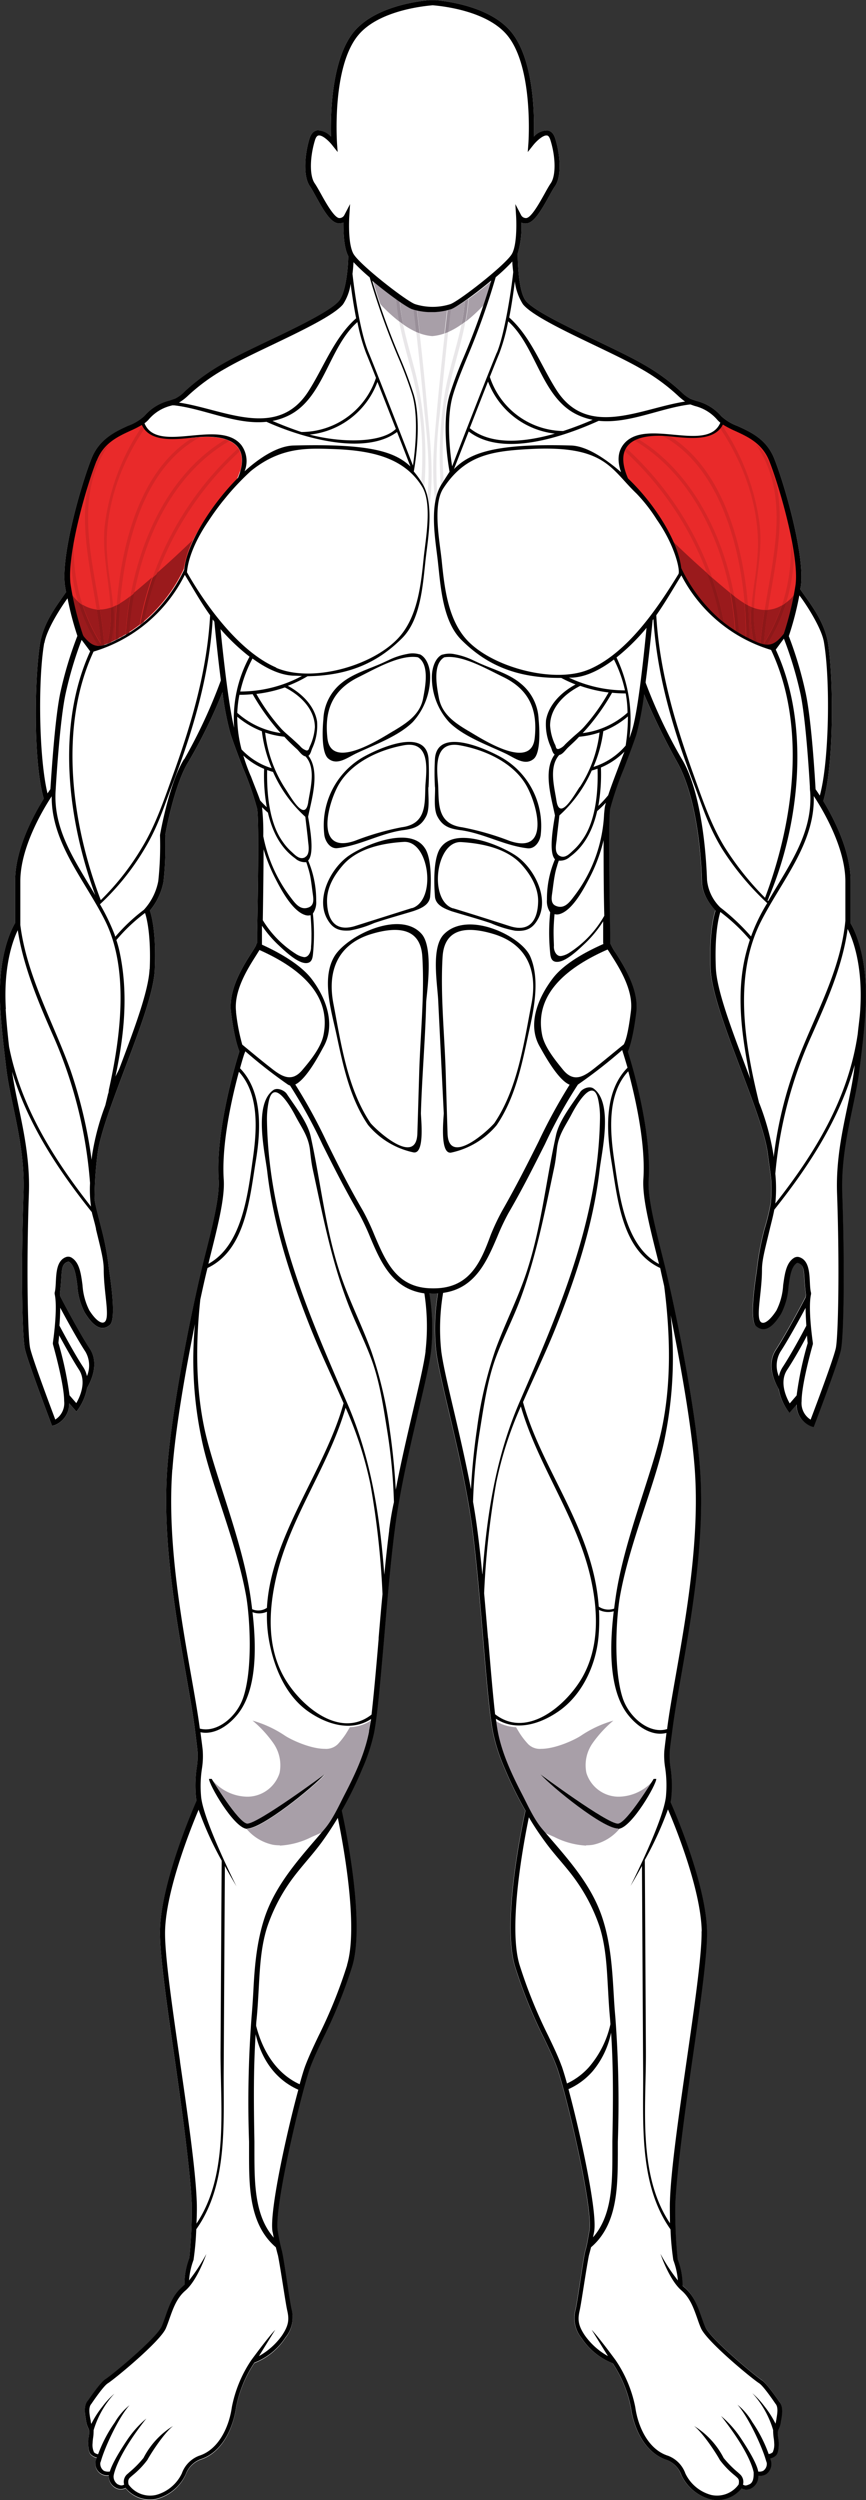 <svg id="Layer_1" data-name="Layer 1" xmlns="http://www.w3.org/2000/svg" viewBox="0 0 175.91 507.41"><rect x="0" y="0" width="175.91" height="507.41" fill="#333333" stroke="none"/><defs><style>.cls-1{fill:#fff;}.cls-2{fill:#e92a2a;}.cls-3{fill:#d52626;}.cls-4{fill:#9a1a1c;}.cls-5{fill:#8d1819;}.cls-6{fill:#a89fa8;}.cls-7{fill:#998f99;}.cls-8{fill:#e9e7e9;}</style></defs><g id="Front"><path class="cls-1" d="M280.56,259.31v-8.55c0-6.19-3.43-12.78-5.56-16.28,2.11-7.07,2.14-24,1-31.83-.7-4.77-4-8.66-5.67-11.15,0-.2.07-.39.1-.58.9-5.77-3-19.92-5.37-25.88-1.56-4-4.81-5.47-7.43-6.67a10,10,0,0,1-3.33-2,9.78,9.78,0,0,0-5.07-3.12c-.41-.13-.8-.26-1.18-.41a6.91,6.91,0,0,1-1.92-1.44,41.31,41.31,0,0,0-7.79-5.64c-2.41-1.39-5.79-3-9.38-4.73-5.88-2.82-12.74-6.06-14.37-8.08-1.49-1.84-1.65-7.67-1.67-9.58a18.88,18.88,0,0,0,.76-6.3,1.9,1.9,0,0,0,1.09.16c1.46-.18,2.84-2.46,4.48-5.42.46-.83.89-1.61,1.23-2.09,1.42-2,1.11-6.42.07-9.71-.31-1-.82-1.52-1.53-1.65a3.78,3.78,0,0,0-2.82,1.27c.15-4.1.09-15.64-4.64-21.32-4.08-4.89-12.23-6.11-15.33-6.4H195c-3.1.29-11.25,1.51-15.33,6.4C175,84,174.9,95.51,175,99.61a3.78,3.78,0,0,0-2.81-1.27c-.72.13-1.23.69-1.54,1.65-1,3.29-1.34,7.68.08,9.71.33.48.76,1.26,1.22,2.09,1.65,3,3,5.24,4.48,5.42a1.9,1.9,0,0,0,1.09-.16c0,1.82.07,5.1,1,6.82h0c0,1.35-.32,7.15-1.9,9.1s-8.29,5.2-14.17,8c-3.59,1.72-7,3.34-9.38,4.74a40.26,40.26,0,0,0-7.79,5.63,6.91,6.91,0,0,1-1.92,1.44c-.38.16-.77.28-1.18.41a9.78,9.78,0,0,0-5.07,3.12,9.9,9.9,0,0,1-3.33,2c-2.62,1.21-5.87,2.71-7.43,6.67-2.36,6-6.27,20.11-5.37,25.88.07.41.13.82.21,1.22-1.66,2.47-4.65,6.07-5.33,10.72-1.14,7.81-1.27,24.08.8,31.2-2.1,3.38-5.82,10.26-5.82,16.7v8.55c-.59,1-3.68,6.55-3,17.44.25,4.18.72,8,1.21,12.1.88,7.26,3.85,15.48,3.5,25.2-.52,14.81-.31,28.94.28,31.67.53,2.5,5.16,14.67,5.35,15.19l.18.45.46-.13a4.65,4.65,0,0,0,3-4.45l1.48,1.68.39-.54a11.09,11.09,0,0,0,1.76-4.26c.82-1.39,2.53-5,.54-8-2.26-3.45-6-10.57-6-10.64h0a4,4,0,0,0-.06-.59c.56-4.23,0-5.77,1.58-6.37a.3.3,0,0,1,.28,0c1.14.74,1.41,2.71,1.69,4.8a13.67,13.67,0,0,0,1.53,5.54c1.16,1.84,3,4.22,5.06,2.48,1.38-1.15.17-9-.17-11.35a55.3,55.3,0,0,0-1.57-8.35c-.73-2.95-1.17-4.47-1.36-5.83a74.71,74.71,0,0,1,.61-9.21c.49-3.91,2.92-10.33,5.48-17.11,2.93-7.76,6-15.77,6.15-20.43.31-7.2-.64-10.78-1-11.82a12.85,12.85,0,0,0,2.77-5.9,64.32,64.32,0,0,0,.35-9.41c0-.1,1.8-10.27,4.73-14.92a105.23,105.23,0,0,0,6.9-14.09,59.24,59.24,0,0,0,1.65,8.51c.72,2.17,1.64,4.59,2.54,6.92A64.12,64.12,0,0,1,160,236c.44,2.33.13,19.45,0,25.08,0,1.2,0,2,0,2.19v0a.89.89,0,0,0-.22.49c-.23.41-.58,1-.91,1.49-1.77,2.79-4.74,7.46-4.17,12.07.64,5.14,1.42,7.29,1.7,7.93-.58,1.85-4.88,15.91-4.22,26.05.23,3.53-1.16,9.05-2.92,16-2.26,9-6.55,29.74-7.51,42.68-1.41,19.13,4.08,41,5.6,52.85.32,2.54.53,4.21.56,4.72a14.47,14.47,0,0,1-.17,3.11,24.68,24.68,0,0,0-.18,5.79,9.32,9.32,0,0,0,.13.95c-.73,1.66-7.25,16.62-7.42,26.38-.09,4.77,1.44,15.36,3.06,26.56,1.46,10.15,2.86,20.63,3.3,27.11v.17c0,.54.07,1.06.09,1.54a95.46,95.46,0,0,1-.49,11.06,15.08,15.08,0,0,0-1,5.43l-.42.39c-1.92,1.64-2.7,3.84-3.45,6-.24.7-.48,1.36-.74,2-1,2.42-10.21,10-11.47,10.78-1,.62-3.49,4.28-3.49,4.28-.94,1-.65,2.66-.46,3.75,0,.19.07.37.09.53a4.34,4.34,0,0,0,.4,1.31,2,2,0,0,1,.22.74,8,8,0,0,1-.11,1.14c0,.35-.09.72-.1,1.06,0,.61,0,2.08.61,2.56a2.3,2.3,0,0,0,1.13.57l-.2.59a2.38,2.38,0,0,0,2.63,3,.84.84,0,0,0,0,.19,2.67,2.67,0,0,0,1.32,2.3,2.08,2.08,0,0,0,2.09.07,6.38,6.38,0,0,0,5.54,2.34,5.35,5.35,0,0,0,.8-.14,9.07,9.07,0,0,0,5.84-4.89,5.19,5.19,0,0,1,3-3.1c4.29-1.35,6.63-6.12,7.26-10.56a24.7,24.7,0,0,1,3.71-9.05,13.26,13.26,0,0,0,6.3-5.1,6.41,6.41,0,0,0,1.23-5.82c-.43-1.87-1.6-10.64-2-12a38,38,0,0,1-.8-3.9c-.87-4.62,4.88-28.49,6.56-33.14.65-1.78,1.57-3.73,2.65-6a99.6,99.6,0,0,0,5.9-14.58c2.74-9.1-1.59-29.23-2.12-31.61a76.54,76.54,0,0,0,4.23-8.63,35.84,35.84,0,0,0,2.37-7.33c.69-3.73,1.28-10.77,2-18.93.61-7.21,1.3-15.38,2.14-21.9,1-8.05,3.16-17.14,4.87-24.44,1.18-5,2.19-9.32,2.52-11.92a43.41,43.41,0,0,0-.34-11.83,11.39,11.39,0,0,0,1.76,0,43.49,43.49,0,0,0-.34,11.84c.33,2.6,1.34,6.92,2.51,11.92,1.72,7.3,3.85,16.39,4.88,24.44.84,6.52,1.53,14.69,2.13,21.9.69,8.16,1.28,15.2,2,18.93a36.44,36.44,0,0,0,2.36,7.33,76.62,76.62,0,0,0,4.24,8.63c-.53,2.38-4.86,22.51-2.12,31.61a98.49,98.49,0,0,0,5.9,14.58c1.07,2.25,2,4.2,2.65,6,1.68,4.65,7.42,28.52,6.55,33.14-.28,1.49-.44,2.71-.79,3.9-.41,1.36-1.57,10.13-2,12a6.4,6.4,0,0,0,1.22,5.82,13.29,13.29,0,0,0,6.31,5.1,24.7,24.7,0,0,1,3.71,9.05c.62,4.44,3,9.21,7.25,10.56a5.14,5.14,0,0,1,3,3.1,9.11,9.11,0,0,0,5.85,4.89,5.22,5.22,0,0,0,.79.14,6.39,6.39,0,0,0,5.55-2.34,2.08,2.08,0,0,0,2.09-.07,2.79,2.79,0,0,0,1.33-2.49,2.64,2.64,0,0,0,1.59-.33,2.55,2.55,0,0,0,1-2.63l-.18-.56h0v0a2.3,2.3,0,0,0,1.13-.57c.59-.48.62-2,.61-2.56a9.77,9.77,0,0,0-.11-1.06,9.6,9.6,0,0,1-.1-1.14,2,2,0,0,1,.22-.74,4.64,4.64,0,0,0,.4-1.31c0-.16.05-.34.09-.53.19-1.09.47-2.74-.46-3.75,0,0-2.5-3.66-3.49-4.28-1.26-.79-10.43-8.36-11.47-10.78-.27-.63-.5-1.29-.75-2-.75-2.14-1.52-4.34-3.44-6-.14-.12-.29-.25-.43-.39a14.86,14.86,0,0,0-1-5.43,96,96,0,0,1-.48-11.06c0-.48.05-1,.09-1.54,0-.06,0-.12,0-.17h0c.44-6.48,1.84-17,3.3-27.11,1.62-11.2,3.14-21.79,3.06-26.56-.17-9.7-6.6-24.52-7.41-26.34a7.51,7.51,0,0,0,.17-1.14,24.13,24.13,0,0,0-.18-5.79,15.15,15.15,0,0,1-.17-3.11c0-.51.24-2.18.57-4.71,1.51-11.83,7-33.73,5.59-52.86-.95-12.93-5.24-33.67-7.51-42.67-1.76-7-3.15-12.5-2.92-16,.66-10.14-3.63-24.19-4.22-26,.28-.64,1.06-2.79,1.7-7.93.57-4.6-2.39-9.27-4.16-12.06a11.6,11.6,0,0,1-1.14-2c0-.2,0-1,0-2.2-.1-5.63-.41-22.75,0-25.08a66.22,66.22,0,0,1,2.78-8.12c.89-2.33,1.81-4.75,2.54-6.92a58.63,58.63,0,0,0,1.57-8.19h0a148.06,148.06,0,0,0,6.68,13.69c3.63,6.43,4.88,16.93,5.08,24.33.08,3,2.15,5.17,2.76,5.9-.34,1-1.29,4.61-1,11.82.19,4.65,3.22,12.67,6.15,20.42,2.57,6.79,5,13.21,5.48,17.12.35,2.83.7,4.66.72,6.05a33.74,33.74,0,0,1-.12,4,47.5,47.5,0,0,1-1.27,5.21,56.62,56.62,0,0,0-1.56,8.36c-.34,2.33-1.55,10.2-.17,11.35,2.1,1.74,3.89-.64,5.06-2.48a13.83,13.83,0,0,0,1.53-5.55c.28-2.08.55-4.05,1.69-4.79a.27.27,0,0,1,.28,0c1.58.59,1,2.13,1.57,6.37,0,.14,0,.35-.06.59h0c0,.07-3.76,7.19-6,10.64-2,3-.28,6.6.54,8a11.09,11.09,0,0,0,1.76,4.26l.39.54,1.48-1.68a4.66,4.66,0,0,0,3,4.45l.46.13.17-.45c.2-.52,4.83-12.69,5.36-15.19.59-2.73.8-16.86.28-31.67-.35-9.72,2.61-17.94,3.5-25.2.49-4.07,1-7.92,1.21-12.1C284.24,265.86,281.15,260.28,280.56,259.31Z" transform="translate(-107.77 -71.89)"/></g><g id="Deltoids_front" data-name="Deltoids front"><path class="cls-2" d="M156.5,167.58a17.33,17.33,0,0,1-3.47,6,28.1,28.1,0,0,0-3,3.19l-.32.42a23,23,0,0,0-4.58,10.21v0a31.89,31.89,0,0,1-7.7,10.27,29.61,29.61,0,0,1-6.46,4.2c-3.27,1.64-4.56,1.48-6.55-1A61.78,61.78,0,0,1,122,191c-.88-5.58,2.9-19.93,5.22-25.8,1.41-3.57,4.31-4.91,6.88-6.1a18.65,18.65,0,0,0,2.45-1.25c2,3.93,8.5,3,12,2.74,4.75-.29,9.74.92,8,7" transform="translate(-107.77 -71.89)"/><path class="cls-3" d="M138.75,189.16a64.14,64.14,0,0,1,17.44-26.3,4.19,4.19,0,0,1,.32.59,63.66,63.66,0,0,0-16.74,24.82l-1,.89" transform="translate(-107.77 -71.89)"/><path class="cls-3" d="M131.19,201.82h0l.66-.34h0l-.66.34m1.06-.55h0l.34-.18h0l-.34.19m-.78-6.53c.86-11,4.13-27,15.4-34,.56-.05,1.07-.11,1.54-.14-11.86,6.37-15.32,22.51-16.25,33.76-.23.13-.46.26-.69.37" transform="translate(-107.77 -71.89)"/><path class="cls-3" d="M133.33,200.66h0l.68-.41h0l-.68.4m.93-7.74c2.19-12.09,8.08-25.08,19.35-31.84a6.67,6.67,0,0,1,.78.31c-11.14,6.43-17.06,19-19.35,30.9l-.78.63" transform="translate(-107.77 -71.89)"/><path class="cls-3" d="M129.52,202.59h0l.78-.33h0l-.78.33m.7-7.33c-.1-2-.37-4.09-.63-6.11-.48-3.74-1-7.61-.44-11.36a45.63,45.63,0,0,1,7.47-19.35l0,0a4.17,4.17,0,0,0,.38.61c-5.11,7.64-7.72,15.94-7.55,24a58.17,58.17,0,0,0,.69,6.86c.24,1.71.48,3.43.61,5.16l-.57.21" transform="translate(-107.77 -71.89)"/><path class="cls-3" d="M127.74,203h0a4.78,4.78,0,0,0,1.21-.22h0a4.38,4.38,0,0,1-1.21.22m.25-7.36-.57,0c-.22-1.36-.45-2.71-.69-4.06-1.22-7.06-2.48-14.29-1.1-21.05.59-1.88,1.16-3.54,1.67-4.83a8.74,8.74,0,0,1,2.56-3.57c-6.09,8.85-4.26,19.27-2.49,29.35.24,1.38.48,2.78.71,4.19H128m-3.46-1a7.53,7.53,0,0,1-.92-.68,36.21,36.21,0,0,1-1.47-8.46c.13-1.08.32-2.22.54-3.4l.07.2a36.67,36.67,0,0,0,1.78,12.34" transform="translate(-107.77 -71.89)"/><path class="cls-4" d="M127.63,203a2.73,2.73,0,0,1-1.13-.24,5.9,5.9,0,0,1-2.08-1.83c0-.17-.18-.55-.36-1.1a65.62,65.62,0,0,1-1.85-7.58,6.29,6.29,0,0,0,1.4,1.7,36.34,36.34,0,0,0,4.13,9h-.11m1.32-.22c-.16-2.34-.48-4.75-.87-7.14l.41,0a7.73,7.73,0,0,0,1.73-.37,22.28,22.28,0,0,1-.7,7.33l-.57.2m-.69-.23a36.63,36.63,0,0,1-3.73-7.92,6.85,6.85,0,0,0,2.89,1c.37,2.33.68,4.67.84,6.94m2-.3a22.48,22.48,0,0,0,.49-7.21c.23-.09.46-.2.68-.31-.21,2.73-.28,5.16-.28,7.08h0l-.2.1-.14.07-.54.26m1.55-.78c0-1.94.09-4.38.31-7.11a20.09,20.09,0,0,0,2.1-1.45,63.64,63.64,0,0,0-.93,7.74l-.73.42,0-.09-.37.27-.41.22m2.16-1.23a63.86,63.86,0,0,1,1-8l.2-.16q1.77-1.47,3.51-3a60.46,60.46,0,0,0-2.51,9.57l-.54.4c-.55.4-1.11.77-1.69,1.12m3-2.15a59.86,59.86,0,0,1,2.75-9.83q3.72-3.26,7.26-6.7a23.28,23.28,0,0,0-1.24,3.16,21.71,21.71,0,0,0-.6,2.47c0,.14,0,.17-.05.25l-.14.3a31,31,0,0,1-2.44,4.19h0a32.17,32.17,0,0,1-2.57,3.25,35.83,35.83,0,0,1-2.55,2.53l-.41.36" transform="translate(-107.77 -71.89)"/><path class="cls-5" d="M136.24,198.73a60.46,60.46,0,0,1,2.51-9.57l1-.89A59.86,59.86,0,0,0,137,198.1l-.78.63" transform="translate(-107.77 -71.89)"/><path class="cls-5" d="M131.19,201.82c0-1.92.07-4.35.28-7.08.23-.11.46-.24.69-.37-.22,2.73-.3,5.17-.31,7.11l-.66.34m1.07-.56.37-.27,0,.09-.34.18" transform="translate(-107.77 -71.89)"/><path class="cls-5" d="M133.33,200.66a63.64,63.64,0,0,1,.93-7.74l.78-.63a63.86,63.86,0,0,0-1,8l-.68.41" transform="translate(-107.77 -71.89)"/><path class="cls-5" d="M129.52,202.59a22.28,22.28,0,0,0,.7-7.33l.57-.21a22.48,22.48,0,0,1-.49,7.21l-.78.33" transform="translate(-107.77 -71.89)"/><path class="cls-5" d="M127.74,203a36.34,36.34,0,0,1-4.13-9,7.53,7.53,0,0,0,.92.68,36.63,36.63,0,0,0,3.73,7.92c-.16-2.27-.47-4.61-.84-6.94l.57,0h.09c.39,2.39.71,4.8.87,7.14a4.78,4.78,0,0,1-1.21.22" transform="translate(-107.77 -71.89)"/><path class="cls-2" d="M234.41,166.7c-1.23-6.19,3.73-6.76,8.48-6.47,3.49.22,9.79,1.44,11.77-2.49a20.89,20.89,0,0,0,2.59,1.41c2.57,1.19,5.57,2.95,7,6.51,2.31,5.87,6.14,19.86,5.27,25.44a60.75,60.75,0,0,1-2.45,9.9c-2,2.48-3.49,2.58-6.77.94a29.55,29.55,0,0,1-6.45-4.2,31.61,31.61,0,0,1-7.7-10.27l0,0a23,23,0,0,0-4.58-10.21,39.26,39.26,0,0,0-3.18-3.9C236.82,171.51,235.07,170.06,234.41,166.7Z" transform="translate(-107.77 -71.89)"/><path class="cls-3" d="M259.71,194.76c-.24-.12-.46-.25-.69-.38-.93-11.26-4.91-27.73-16.79-34.09.47,0,1,.07,1.59.13,11.29,7,15,23.29,15.89,34.34" transform="translate(-107.77 -71.89)"/><path class="cls-3" d="M256.92,192.91l-.79-.64c-2.29-11.85-8.52-24.62-19.63-31.06.24-.11.5-.22.76-.31,11.25,6.76,17.46,19.93,19.66,32" transform="translate(-107.77 -71.89)"/><path class="cls-3" d="M263.29,195.71h-.2c.23-1.42.48-2.85.72-4.25,1.78-10.12,3.61-20.58-2.56-29.46a8.9,8.9,0,0,1,2.68,3.68c.46,1.16,1,2.64,1.51,4.3,1.55,6.91.26,14.33-1,21.58q-.36,2.06-.69,4.14h-.46m3.3-.92a36.5,36.5,0,0,0,1.83-12.49l.09-.23h0c.21,1.08.38,2.14.52,3.15a37,37,0,0,1-1.55,8.94,6.57,6.57,0,0,1-.92.64" transform="translate(-107.77 -71.89)"/><path class="cls-3" d="M261,195.3l-.57-.22c.12-1.74.37-3.48.61-5.19a60.37,60.37,0,0,0,.69-6.86c.17-8.06-2.55-16.52-7.64-24.15a4.74,4.74,0,0,0,.39-.6A46.32,46.32,0,0,1,262,177.79c.55,3.75.05,7.62-.44,11.36-.26,2-.53,4.09-.62,6.15" transform="translate(-107.77 -71.89)"/><path class="cls-3" d="M252.42,189.14l-1-.89a64.41,64.41,0,0,0-16.83-24.88,3.8,3.8,0,0,1,.32-.6,64.94,64.94,0,0,1,17.53,26.37" transform="translate(-107.77 -71.89)"/><path class="cls-4" d="M263.59,203h-.15a36.54,36.54,0,0,0,4.07-8.86,7.37,7.37,0,0,0,1.69-1.7A62.26,62.26,0,0,1,267,201a4.5,4.5,0,0,1-3.42,2m-1.36-.24-.58-.21a22.15,22.15,0,0,1-.69-7.26,7.38,7.38,0,0,0,1.82.39l.31,0c-.38,2.37-.71,4.75-.86,7.06m.69-.21c.16-2.25.46-4.56.83-6.86a6.64,6.64,0,0,0,2.84-.91,36.72,36.72,0,0,1-3.67,7.77m-2.05-.34-.59-.28-.29-.15c0-1.92-.07-4.33-.28-7,.22.12.45.22.68.32a22.32,22.32,0,0,0,.48,7.14m-1.54-.78-.59-.31-.19-.14,0,0-.73-.41a62.87,62.87,0,0,0-.92-7.71,21.93,21.93,0,0,0,2.1,1.47c.22,2.71.3,5.13.31,7.06m-2.17-1.23c-.77-.48-1.52-1-2.24-1.55a59.84,59.84,0,0,0-2.5-9.52q1.79,1.55,3.62,3.06l.09.07a61.74,61.74,0,0,1,1,7.94m-3-2.19-.31-.28a31.67,31.67,0,0,1-7.66-10.18v-.13l0-.07c-.12-.65-.26-1.29-.44-1.91a22.3,22.3,0,0,0-1.4-3.79q3.48,3.38,7.13,6.59a60.15,60.15,0,0,1,2.74,9.77" transform="translate(-107.77 -71.89)"/><path class="cls-5" d="M260,201.79l-.66-.35c0-1.93-.09-4.35-.31-7.06.23.13.45.26.69.38.21,2.7.27,5.11.28,7" transform="translate(-107.77 -71.89)"/><path class="cls-5" d="M257.84,200.62l-.68-.41a61.74,61.74,0,0,0-1-7.94l.79.64a62.87,62.87,0,0,1,.92,7.71" transform="translate(-107.77 -71.89)"/><path class="cls-5" d="M263.44,203a4.88,4.88,0,0,1-1.21-.24c.15-2.31.48-4.69.86-7.06h.66c-.37,2.3-.67,4.61-.83,6.86a36.72,36.72,0,0,0,3.67-7.77,6.57,6.57,0,0,0,.92-.64,36.54,36.54,0,0,1-4.07,8.86" transform="translate(-107.77 -71.89)"/><path class="cls-5" d="M261.65,202.56c-.25-.1-.51-.21-.78-.34a22.32,22.32,0,0,1-.48-7.14l.57.22a22.15,22.15,0,0,0,.69,7.26" transform="translate(-107.77 -71.89)"/><path class="cls-5" d="M254.92,198.66l-.78-.64a60.15,60.15,0,0,0-2.74-9.77l1,.89a59.84,59.84,0,0,1,2.5,9.52" transform="translate(-107.77 -71.89)"/></g><g id="Front-2" data-name="Front"><path class="cls-6" d="M195.61,140.11a9.74,9.74,0,0,1-2.58-.56c-.18-1.53-.36-3.1-.55-4.7.44.1.9.18,1.36.24s.71.08,1,.11h1.43c.33,0,.68-.06,1-.11s.9-.13,1.32-.23q-.28,2.41-.54,4.71a9.86,9.86,0,0,1-2.52.54m3.21-.81c.17-1.54.35-3.08.53-4.62l.23-.08A15.13,15.13,0,0,0,202.2,133a37.45,37.45,0,0,1-.7,4.73,14.88,14.88,0,0,1-2.68,1.54m-6.49,0a15.34,15.34,0,0,1-2.68-1.56A37.28,37.28,0,0,1,189,133a15.29,15.29,0,0,0,2.68,1.61l.16.06c.19,1.54.36,3.08.53,4.61m10-2.11a37.38,37.38,0,0,0,.58-4.62c1.49-1.07,3.24-2.42,4.84-3.76-.5,1.69-1,3.25-1.48,4.71-.49.54-1,1.07-1.54,1.58a30.46,30.46,0,0,1-2.4,2.09m-13.47,0a30.8,30.8,0,0,1-2.34-2c-.53-.51-1.05-1-1.54-1.58-.49-1.46-1-3-1.48-4.71,1.59,1.32,3.31,2.66,4.79,3.72a37.21,37.21,0,0,0,.57,4.61" transform="translate(-107.77 -71.89)"/><path class="cls-7" d="M189.65,137.71c-.28-.19-.54-.39-.81-.6a37.21,37.21,0,0,1-.57-4.61l.69.49a37.28,37.28,0,0,0,.69,4.72" transform="translate(-107.77 -71.89)"/><path class="cls-7" d="M193,139.55l-.35-.13-.35-.15c-.17-1.53-.34-3.07-.53-4.61l.68.19c.19,1.6.37,3.17.55,4.7" transform="translate(-107.77 -71.89)"/><path class="cls-7" d="M201.5,137.76a37.45,37.45,0,0,0,.7-4.73l.69-.49a37.38,37.38,0,0,1-.58,4.62c-.27.21-.53.41-.81.6" transform="translate(-107.77 -71.89)"/><path class="cls-7" d="M198.13,139.57q.26-2.3.54-4.71a6.11,6.11,0,0,0,.68-.18c-.18,1.54-.36,3.08-.53,4.62l-.29.12-.4.15" transform="translate(-107.77 -71.89)"/><path class="cls-8" d="M193.88,170.39c-.11-.21-.23-.41-.35-.61l-.18-.26a68.3,68.3,0,0,0-1.8-21.6l-.78-2.86c-.71-2.59-1.43-5.24-1.93-7.95.27.21.53.41.81.6.43,2.12,1,4.19,1.55,6.23.69,2.54,1.4,5.17,1.85,7.83A75.44,75.44,0,0,1,194,170.2a.3.3,0,0,1-.08.19" transform="translate(-107.77 -71.89)"/><path class="cls-8" d="M195,174.67a14.4,14.4,0,0,0-.39-2.32c.51-5.34,0-10.78-.55-16.06-.09-.87-.17-1.74-.25-2.61-.44-4.72-.94-9.55-1.49-14.41l.35.15.35.13c.65,5.8,1.19,11.12,1.62,16.14.06.69.13,1.38.19,2.08.51,5.54,1,11.26.17,16.9" transform="translate(-107.77 -71.89)"/><path class="cls-8" d="M197.92,169.65a69,69,0,0,1,1.69-21.73l.78-2.86c.7-2.58,1.42-5.21,1.92-7.9-.27.21-.53.41-.81.6-.43,2.1-1,4.16-1.54,6.18-.69,2.54-1.4,5.16-1.85,7.83a80.15,80.15,0,0,0-.77,19Z" transform="translate(-107.77 -71.89)"/><path class="cls-8" d="M196.3,174.32c-.9-5.71-.49-10.94,0-16.56l.18-2.07c.45-5,1-10.34,1.63-16.12l.4-.15.29-.12c-.54,4.85-1,9.67-1.48,14.38-.08.87-.16,1.73-.25,2.6a86.51,86.51,0,0,0-.45,16.49c-.18.76,0,.61-.08,1.43Z" transform="translate(-107.77 -71.89)"/><path class="cls-6" d="M226.84,446.41a8.54,8.54,0,0,0,1.34-.1,9.58,9.58,0,0,0,5.44-3.27h-.23c-3,0-13.42-8.44-15.74-11,0,0,13.51,10,15.7,10h.09c1.83-.29,7.08-8.89,7.19-9.08h0l-.24.38a9.47,9.47,0,0,1-6.8,3.2h-.41a6.87,6.87,0,0,1-6.29-4.81,7.77,7.77,0,0,1,1.22-6,24,24,0,0,1,4.26-4.63,23.08,23.08,0,0,0-6.5,3c-1.26.87-5.24,2.73-8.16,2.73a3.36,3.36,0,0,1-2.64-.94,15.5,15.5,0,0,1-1.68-2.14c-.27-.43-.53-.87-.79-1.3a9.81,9.81,0,0,1-1.2-.14,8.51,8.51,0,0,1-3-1.17c.13.95.26,1.79.39,2.5.82,4.47,2.87,8.8,4.94,12.81.34.65.67,1.32,1,2a25.83,25.83,0,0,0,3.2,5.14l.1.11,2.3,1a16.14,16.14,0,0,0,6.48,1.77" transform="translate(-107.77 -71.89)"/><path class="cls-6" d="M164.6,446.41a8.64,8.64,0,0,1-1.34-.1,9.58,9.58,0,0,1-5.44-3.27h.23c3,0,13.42-8.44,15.74-11,0,0-13.51,10-15.7,10H158c-1.83-.29-7.08-8.89-7.19-9.08h0l.24.38a9.47,9.47,0,0,0,6.8,3.2h.41a6.89,6.89,0,0,0,6.3-4.81,7.82,7.82,0,0,0-1.23-6,23.63,23.63,0,0,0-4.26-4.63,23.08,23.08,0,0,1,6.5,3c1.26.87,5.24,2.73,8.16,2.73a3.4,3.4,0,0,0,2.65-.94,16.22,16.22,0,0,0,1.67-2.14c.27-.43.53-.87.79-1.3a9.81,9.81,0,0,0,1.2-.14,8.44,8.44,0,0,0,3-1.17c-.13.95-.26,1.79-.39,2.5-.82,4.47-2.87,8.8-4.94,12.81-.34.65-.67,1.32-1,2a25.83,25.83,0,0,1-3.2,5.14l-.1.11-2.3,1a16.14,16.14,0,0,1-6.48,1.77" transform="translate(-107.77 -71.89)"/><path d="M189.35,239.79a54.83,54.83,0,0,0-9.47,2.74c-8.44,2.91-5.44-8-3.13-11.69,2.68-4.3,8.1-6.78,13-7.68,5.84-1.08,4.51,5.83,4.42,8.44-.12,3.53.19,7.55-4.82,8.19m5.47-8.13a55.53,55.53,0,0,0,0-5.77c-.52-6.73-10.94-1.76-13.71-.09a16,16,0,0,0-7.46,15.54c.15,1.23,1.13,2.86,2.64,2.69,4.53-.51,8.61-2.92,13.14-3.62,2.37-.3,3.82-.73,4.9-2.83.8-1.55.39-4.25.45-5.92" transform="translate(-107.77 -71.89)"/><path d="M201.69,239.8c-5.07-.66-4.77-4.68-4.9-8.2-.1-2.61-1.46-9.53,4.46-8.43,5,.91,10.46,3.39,13.18,7.71,2.36,3.73,5.41,14.6-3.14,11.68a56,56,0,0,0-9.6-2.76m-5.55-8.15c.06,1.67-.34,4.37.47,5.93,1.1,2.1,2.57,2.53,5,2.84,4.59.71,8.74,3.12,13.33,3.64,1.53.17,2.51-1.45,2.66-2.68A16,16,0,0,0,210,225.83c-2.81-1.68-13.38-6.67-13.88.06a50.34,50.34,0,0,0,0,5.76" transform="translate(-107.77 -71.89)"/><path d="M187.72,220.23c-2.79,1.66-12.71,8.13-13.44,1.48-.64-5.75,1.06-9.82,6.37-12.42,3.23-1.59,8.39-4.62,12-4,2.46,1.43,1.47,6.17,1.07,8.32-.62,3.29-3.29,5-6,6.63M193,204.7a4.86,4.86,0,0,0-2.51-.08,14.54,14.54,0,0,0-3.79,1.25l-.95.44c-2.77,1.29-6.17,2.21-8.57,4.18a9.86,9.86,0,0,0-3.72,7.36c-.16,1.59-.5,6.77,1,8,1.78,1.5,3.91-.22,5.69-1.06,3.67-1.74,8.54-3.46,11.47-6.36a13.54,13.54,0,0,0,3.52-9.4c0-1.45-.54-3.38-1.84-4.21l-.3-.16" transform="translate(-107.77 -71.89)"/><path d="M202.94,220.26c-2.67-1.59-5.34-3.34-6-6.63-.4-2.15-1.39-6.89,1.07-8.33,3.57-.6,8.73,2.43,12,4,5.31,2.6,7,6.67,6.37,12.42-.73,6.66-10.65.18-13.44-1.47m-5.3-15.53-.3.15c-1.3.83-1.8,2.77-1.84,4.21a13.5,13.5,0,0,0,3.52,9.4c2.93,2.91,7.8,4.62,11.47,6.36,1.78.85,3.91,2.57,5.69,1.07,1.5-1.27,1.16-6.45,1-8a9.84,9.84,0,0,0-3.72-7.36c-2.4-2-5.8-2.89-8.57-4.18l-.95-.44a14.56,14.56,0,0,0-3.79-1.26,5,5,0,0,0-2.51.09" transform="translate(-107.77 -71.89)"/><path d="M158,443.05h-.24c-2.65-.47-7.53-8.93-7.53-10.12h.54c.11.19,5.35,8.79,7.19,9.08H158c2.2,0,15.7-10,15.7-10-2.32,2.59-12.69,11-15.74,11" transform="translate(-107.77 -71.89)"/><path d="M233.31,443.05h.24c2.65-.47,7.53-8.93,7.53-10.12h-.53c-.11.19-5.36,8.79-7.19,9.08h-.09c-2.2,0-15.7-10-15.7-10,2.32,2.59,12.69,11,15.74,11" transform="translate(-107.77 -71.89)"/><path d="M280.56,259.31v-8.55c0-6.19-3.43-12.78-5.56-16.29,2.11-7.06,2.14-24,1-31.82-.7-4.77-4-8.66-5.67-11.15,0-.2.07-.39.1-.58.9-5.77-3-19.92-5.37-25.89-1.56-4-4.81-5.46-7.43-6.66a10,10,0,0,1-3.33-2,9.78,9.78,0,0,0-5.07-3.12c-.41-.13-.8-.26-1.18-.41a7.34,7.34,0,0,1-1.92-1.44,41.31,41.31,0,0,0-7.79-5.64c-2.41-1.39-5.79-3-9.38-4.73-5.88-2.82-12.74-6.06-14.37-8.08-1.49-1.84-1.65-7.67-1.67-9.58a18.88,18.88,0,0,0,.76-6.3,1.9,1.9,0,0,0,1.09.16c1.46-.18,2.84-2.46,4.48-5.42.46-.83.89-1.62,1.23-2.09,1.42-2,1.11-6.42.07-9.71-.31-1-.82-1.52-1.53-1.65a3.71,3.71,0,0,0-2.82,1.27c.15-4.1.09-15.64-4.64-21.32-4.08-4.89-12.23-6.11-15.33-6.4H195c-3.1.29-11.25,1.51-15.33,6.4C175,84,174.9,95.51,175,99.61a3.71,3.71,0,0,0-2.81-1.27c-.72.13-1.23.69-1.54,1.65-1,3.29-1.34,7.68.08,9.71.33.47.76,1.26,1.22,2.09,1.65,3,3,5.24,4.48,5.42a1.9,1.9,0,0,0,1.09-.16c0,1.82.07,5.09,1,6.82h0c0,1.35-.32,7.15-1.9,9.09s-8.29,5.21-14.17,8c-3.59,1.72-7,3.34-9.38,4.73a40.61,40.61,0,0,0-7.79,5.64,6.91,6.91,0,0,1-1.92,1.44c-.38.15-.77.28-1.18.41a9.78,9.78,0,0,0-5.07,3.12,9.9,9.9,0,0,1-3.33,2c-2.62,1.2-5.87,2.71-7.43,6.67-2.36,6-6.27,20.11-5.37,25.88.07.41.13.82.21,1.22-1.66,2.47-4.65,6.07-5.33,10.72-1.14,7.8-1.27,24.07.8,31.2-2.1,3.37-5.82,10.26-5.82,16.7v8.55c-.59,1-3.68,6.55-3,17.44.25,4.18.72,8,1.21,12.1.88,7.26,3.85,15.48,3.5,25.2-.52,14.81-.31,28.94.28,31.67.53,2.5,5.16,14.67,5.35,15.19l.17.45.47-.13a4.66,4.66,0,0,0,3-4.45l1.48,1.68.39-.54a11.09,11.09,0,0,0,1.76-4.26c.82-1.39,2.53-5,.54-8-2.26-3.45-6-10.57-6-10.64h0a3.85,3.85,0,0,0-.06-.59c.56-4.23,0-5.78,1.58-6.37a.3.3,0,0,1,.28,0c1.14.74,1.41,2.71,1.69,4.79a13.67,13.67,0,0,0,1.53,5.55c1.16,1.84,3,4.22,5.06,2.48,1.38-1.15.17-9-.17-11.35a55.6,55.6,0,0,0-1.57-8.36c-.73-2.94-1.17-4.46-1.36-5.82a74.71,74.71,0,0,1,.61-9.21c.49-3.91,2.92-10.33,5.48-17.12,2.93-7.75,6-15.77,6.15-20.42.31-7.21-.64-10.78-1-11.82a12.85,12.85,0,0,0,2.77-5.9,64.35,64.35,0,0,0,.35-9.41c0-.11,1.8-10.27,4.73-14.92a105.23,105.23,0,0,0,6.9-14.09,59.24,59.24,0,0,0,1.65,8.51c.72,2.17,1.64,4.58,2.54,6.92A63.58,63.58,0,0,1,160,236c.44,2.32.13,19.45,0,25.08,0,1.2,0,2,0,2.19v0a.93.93,0,0,0-.22.5c-.23.41-.58,1-.91,1.49-1.77,2.79-4.74,7.46-4.17,12.07.64,5.14,1.42,7.28,1.7,7.93-.58,1.85-4.88,15.91-4.22,26,.23,3.54-1.16,9.06-2.92,16-2.26,9-6.55,29.74-7.51,42.68-1.41,19.13,4.08,41,5.6,52.85.32,2.54.53,4.21.56,4.72a14.47,14.47,0,0,1-.17,3.11,24.65,24.65,0,0,0-.18,5.79,9.32,9.32,0,0,0,.13.95c-.73,1.66-7.25,16.62-7.42,26.38-.09,4.77,1.44,15.36,3.06,26.56,1.46,10.15,2.85,20.63,3.3,27.11v.17c0,.54.07,1.06.09,1.54a95.46,95.46,0,0,1-.49,11.06,15,15,0,0,0-1,5.43l-.42.39c-1.92,1.64-2.7,3.84-3.45,6-.24.7-.48,1.36-.74,2-1,2.42-10.21,10-11.47,10.78-1,.61-3.49,4.28-3.49,4.28-.94,1-.65,2.66-.46,3.75,0,.19.07.37.09.53a4.43,4.43,0,0,0,.4,1.31,2,2,0,0,1,.22.74,8,8,0,0,1-.11,1.14,7.75,7.75,0,0,0-.1,1c0,.61,0,2.09.61,2.57a2.38,2.38,0,0,0,1.13.57l-.2.59a2.38,2.38,0,0,0,2.63,3,.84.84,0,0,0,0,.19,2.64,2.64,0,0,0,1.32,2.29,2,2,0,0,0,2.08.08,6.41,6.41,0,0,0,5.55,2.34,5.35,5.35,0,0,0,.8-.14,9.07,9.07,0,0,0,5.84-4.89,5.19,5.19,0,0,1,3-3.1c4.29-1.35,6.63-6.12,7.26-10.56a24.7,24.7,0,0,1,3.71-9.05,13.26,13.26,0,0,0,6.3-5.1A6.43,6.43,0,0,0,167,540.6c-.43-1.86-1.6-10.63-2-12a38,38,0,0,1-.8-3.9c-.87-4.62,4.88-28.49,6.56-33.14.65-1.78,1.57-3.73,2.65-6a99.6,99.6,0,0,0,5.9-14.58c2.74-9.1-1.59-29.23-2.12-31.61a76.54,76.54,0,0,0,4.23-8.63,36.47,36.47,0,0,0,2.37-7.33c.69-3.73,1.28-10.77,2-18.93.61-7.21,1.3-15.38,2.14-21.9,1-8.05,3.16-17.14,4.87-24.45,1.18-5,2.19-9.31,2.52-11.91a43.39,43.39,0,0,0-.34-11.83,11.39,11.39,0,0,0,1.76,0,43.49,43.49,0,0,0-.34,11.84c.33,2.6,1.34,6.92,2.51,11.91,1.72,7.31,3.85,16.4,4.88,24.45.84,6.52,1.53,14.69,2.13,21.9.69,8.16,1.28,15.2,2,18.93a36.44,36.44,0,0,0,2.36,7.33,76.62,76.62,0,0,0,4.24,8.63c-.53,2.38-4.86,22.51-2.12,31.61a98.49,98.49,0,0,0,5.9,14.58c1.07,2.25,2,4.2,2.65,6,1.68,4.65,7.42,28.52,6.55,33.14-.28,1.49-.44,2.71-.79,3.9-.41,1.36-1.57,10.13-2,12a6.42,6.42,0,0,0,1.22,5.83,13.29,13.29,0,0,0,6.31,5.1,24.7,24.7,0,0,1,3.71,9.05c.62,4.44,3,9.21,7.25,10.56a5.14,5.14,0,0,1,3,3.1,9.11,9.11,0,0,0,5.85,4.89,5.22,5.22,0,0,0,.79.14,6.39,6.39,0,0,0,5.55-2.34,2.06,2.06,0,0,0,2.09-.08,2.76,2.76,0,0,0,1.33-2.48,2.64,2.64,0,0,0,1.59-.33,2.55,2.55,0,0,0,1-2.63l-.18-.56h0v0a2.38,2.38,0,0,0,1.13-.57c.59-.48.62-2,.61-2.57a9.86,9.86,0,0,0-.11-1,7.88,7.88,0,0,1-.1-1.14,2,2,0,0,1,.22-.74,4.75,4.75,0,0,0,.4-1.31c0-.16.05-.34.09-.53.19-1.09.47-2.75-.46-3.75,0,0-2.5-3.67-3.49-4.28-1.26-.8-10.43-8.36-11.47-10.78-.27-.63-.5-1.29-.75-2-.75-2.14-1.52-4.34-3.44-6-.14-.12-.29-.25-.43-.39a14.82,14.82,0,0,0-1-5.43,96,96,0,0,1-.48-11.06c0-.48.05-1,.09-1.54,0-.06,0-.12,0-.17h0c.44-6.48,1.84-17,3.3-27.11,1.62-11.2,3.14-21.79,3.06-26.56-.17-9.7-6.6-24.52-7.41-26.34a7.51,7.51,0,0,0,.17-1.14,24.68,24.68,0,0,0-.18-5.79,15.15,15.15,0,0,1-.17-3.11c0-.51.24-2.18.57-4.71,1.51-11.83,7-33.73,5.59-52.86-.95-12.93-5.24-33.67-7.51-42.67-1.76-7-3.15-12.51-2.92-16,.66-10.14-3.63-24.19-4.22-26,.28-.64,1.06-2.79,1.7-7.93.57-4.6-2.39-9.27-4.16-12.07a11,11,0,0,1-1.14-2c0-.2,0-1,0-2.2-.1-5.63-.41-22.75,0-25.08a66.22,66.22,0,0,1,2.78-8.12c.89-2.33,1.81-4.75,2.54-6.92a58.93,58.93,0,0,0,1.57-8.19h0a146.69,146.69,0,0,0,6.68,13.68c3.63,6.44,4.88,16.94,5.08,24.34.08,3,2.15,5.17,2.76,5.9-.34,1-1.29,4.61-1,11.82.19,4.65,3.22,12.67,6.15,20.42,2.57,6.79,5,13.2,5.48,17.12.35,2.83.7,4.66.72,6.05a33.74,33.74,0,0,1-.12,4,47.5,47.5,0,0,1-1.27,5.21,56.62,56.62,0,0,0-1.56,8.36c-.34,2.33-1.55,10.2-.17,11.35,2.1,1.74,3.89-.64,5.06-2.48a13.87,13.87,0,0,0,1.53-5.55c.28-2.08.55-4.05,1.69-4.79a.27.27,0,0,1,.28,0c1.58.59,1,2.13,1.57,6.37,0,.14,0,.34-.06.59h0c0,.07-3.76,7.19-6,10.64-2,3-.28,6.6.54,8a11.18,11.18,0,0,0,1.76,4.26l.39.54,1.48-1.68a4.68,4.68,0,0,0,3,4.45l.46.13.17-.45c.2-.52,4.83-12.69,5.36-15.19.59-2.73.8-16.86.28-31.67-.35-9.72,2.61-17.94,3.49-25.2.5-4.08,1-7.93,1.22-12.1C284.24,265.86,281.15,260.27,280.56,259.31Zm-5.43-57.12c1.32,7.68,1.08,24.22-.83,31.17-.4-.62-.71-1.07-.86-1.28-.09-1.6-.78-13.75-2-19.48A77.33,77.33,0,0,0,268,201a62.85,62.85,0,0,0,2.14-8.27C270.9,193.64,274.58,199,275.13,202.19Zm-54.91,58.89c0-1.23.09-2.44.19-3.66a1.88,1.88,0,0,0,1,0c2.66-.74,5-5.23,6.12-7.38a32.92,32.92,0,0,0,2.85-7.63c0,4.35,0,10.09.14,15.34a21.38,21.38,0,0,1-7.14,7.53,4.32,4.32,0,0,1-1.61.64c-1.06.14-1.59-1.23-1.48-2.1C220.26,262.89,220.22,262,220.22,261.08Zm10.26-24a29.66,29.66,0,0,1-6.1,16.72c-.92,1.21-2,2.71-3.75,1.92-.93-.42-.85-1.48-.73-2.32.19-1.31.32-2.62.57-3.92a14.22,14.22,0,0,1,.49-1.92c0-.1.17-.55.32-1a2.94,2.94,0,0,0,2.28-.79c3-2.16,4.67-5.58,5.51-9.26a22,22,0,0,0,1.77-1.71c-.08.31-.15.6-.2.85S230.49,237,230.48,237.08ZM226,242.43a11.16,11.16,0,0,1-1.68,1.95c-.76.68-1.72,1.84-2.87,1.22s-.7-2.34-.61-3.28c.16-1.65.38-3.29.56-4.93a27,27,0,0,0,6.57-9.11c.4-.11.79-.24,1.18-.38C229.3,232.47,228.81,238.6,226,242.43Zm-.49-10.81c-1.14,1.7-4.06,7-4.71,2.76-.42-2.74-1.59-6.85.56-9.25.72-.15,1.25-1,1.75-1.48s1.15-1.06,1.71-1.62c.2-.2.39-.41.58-.61a17.8,17.8,0,0,0,4.15-.87A25.64,25.64,0,0,1,225.55,231.62Zm-5-8.6a10.86,10.86,0,0,1-1-3.85c0-3.63,2.92-6.48,6.13-8.08a26.85,26.85,0,0,0,5.75,1.34,39.8,39.8,0,0,1-5,7c-.71.79-1.58,1.46-2.37,2.18-.5.45-1,.91-1.48,1.39a2.86,2.86,0,0,1-1.3.9C220.7,224,220.71,223.48,220.53,223Zm5.62-2.34q.94-1,1.83-2.1a44.11,44.11,0,0,0,4.14-6.09c.91.09,1.85.14,2.77.14a23.07,23.07,0,0,1,.37,3.9h0A16.74,16.74,0,0,1,226.15,220.68Zm-2.81-11.26.69,0c2.88-.14,5.83-1.69,8.47-3.68a26.26,26.26,0,0,1,2.24,6.27h0A26.58,26.58,0,0,1,223.34,209.42Zm4.1-1.67c-6.76,2.9-19.05-.21-24.46-5.61-4.18-4.19-4.9-10.88-5.47-16.52-.38-3.73-1.89-11.17.31-14.58,4.34-6.7,9.71-7.59,17.42-8,15.5-.88,16.57,4,21.82,9a32.51,32.51,0,0,1,4.13,5.29c3.83,5.46,4.84,10.57,4.39,11.11C241.3,195.4,235.19,204.43,227.44,207.75Zm-20.16-59.33c.79-2,1.47-3.69,1.92-4.77a38.25,38.25,0,0,0,1.81-6.54c5.66,5.08,6.73,15.18,13.69,18.78a12.84,12.84,0,0,0,3.48,1.2c-1.75.76-3.8,1.57-6,2.28A15.93,15.93,0,0,1,207.28,148.42Zm13.21,11.48c-6.1,1.75-12.91,2.43-17.28-1.11,1.21-3.1,2.55-6.53,3.71-9.46A16.53,16.53,0,0,0,220.49,159.9Zm-11.78-16.46c-1.85,4.45-7.59,19.27-9.08,23.1-.39-2.54-1.26-9.59.15-14.39.71-2.4,1.7-4.8,2.84-7.58a146.63,146.63,0,0,0,5.86-16.41,38,38,0,0,0,3.38-3.2c0,.59.09,1.34.18,2.15C211.69,130.36,210.32,139.55,208.71,143.44Zm37.48,45.21,0,0A30.32,30.32,0,0,0,264.4,203.8c7.18,15.22,4.69,34.62-1.23,50.3a59.4,59.4,0,0,1-8.24-10.34c-2.83-4.63-4.57-9.9-6.41-15-3.74-10.38-6.84-21.06-7.44-32C242.92,194.14,244.5,191.4,246.19,188.65Zm17.75,65.42c6.19-14.44,8.58-34.94,1.43-50.34L267,201.5a76.86,76.86,0,0,1,3.39,11.31c1.06,5.15,1.72,15.85,1.89,18.72a7,7,0,0,0,.06,1.05c.56,8.25-4.06,14.56-8.18,21.6-.12.2-.23.4-.35.59l-.14-.13C263.8,254.48,263.87,254.23,263.94,254.07Zm-9.3-96a20.59,20.59,0,0,0,2.53,1.31c2.57,1.18,5.49,2.52,6.89,6.09,2.31,5.87,6.18,19.74,5.3,25.32a62.06,62.06,0,0,1-2.35,9.72c-2.06,2.62-3.34,2.81-6.68,1.14a29.38,29.38,0,0,1-6.45-4.19,32,32,0,0,1-7.72-10.3l0-.05c-.67-5.46-5.34-12.9-10.8-18.12a13.72,13.72,0,0,1-.6-1.62c-1.77-6.06,3.21-7.27,8-7C246.21,160.57,252.71,162,254.64,158Zm-5.75-3.79a8.79,8.79,0,0,1,4.59,2.8,5.13,5.13,0,0,0,.63.6c-2.64,6.24-15.31-1.14-19.66,4.39-1.27,1.62-1.23,3.62-.5,5.66-3.39-2.94-7.11-5.33-10.15-5.42-15.43-.46-20.57,1.49-23.8,4.79l3-7.64c6.94,5.38,19.42,1,26.4-2.16,6.13.64,12.56-2.61,18.61-3.33ZM214,133.65c1.79,2.21,8.27,5.32,14.54,8.32,3.56,1.71,6.93,3.32,9.31,4.7a39.49,39.49,0,0,1,7.6,5.5,13.45,13.45,0,0,0,1.48,1.22c-9,1.37-19.8,7.55-26.13-2.35-3.1-4.85-5.2-10.79-9.59-14.71.56-2.88.94-5.69,1.14-7.33A11,11,0,0,0,214,133.65Zm-36.29-18.1a1.12,1.12,0,0,1-1.06.6c-1-.12-2.69-3.1-3.67-4.88-.5-.89-.93-1.66-1.29-2.18-1.06-1.52-1-5.29.07-8.78.18-.56.41-.87.71-.92.75-.14,2.09,1.07,2.81,2l1.08,1.36-.13-1.73c0-.16-1.1-15.52,4.32-22,4-4.82,12.69-5.86,15.12-6.06,2.42.2,11.09,1.24,15.11,6.06,5.42,6.51,4.33,21.87,4.32,22l-.13,1.73,1.08-1.36c.72-.91,2.06-2.12,2.81-2,.3,0,.53.36.71.92,1.1,3.49,1.13,7.26.07,8.78-.36.52-.79,1.29-1.28,2.18-1,1.78-2.64,4.76-3.68,4.88a1.12,1.12,0,0,1-1.06-.6l-1.17-2.24.16,2.52s.33,5.38-.82,7.53-10.69,9.58-12.52,10.25a11.88,11.88,0,0,1-7.21,0c-1.83-.67-11.34-8.06-12.52-10.25s-.82-7.48-.82-7.53l.16-2.52Zm-8.22,150.59a4.32,4.32,0,0,1-1.61-.64,21.08,21.08,0,0,1-6.73-6.85c.08-4.8.15-10.09.16-14.4a33.88,33.88,0,0,0,2.42,6c1.11,2.15,3.46,6.64,6.12,7.38a1.88,1.88,0,0,0,1,0c.1,1.22.17,2.43.19,3.66,0,.91,0,1.81-.09,2.71C171,264.91,170.5,266.28,169.44,266.14ZM170.6,256c-1.76.79-2.83-.71-3.75-1.92a30,30,0,0,1-5.6-12.47,47,47,0,0,0-.24-5.75l0-.14c.38.38.77.75,1.18,1.1.84,3.68,2.49,7.1,5.51,9.26a2.94,2.94,0,0,0,2.28.79c.15.42.29.87.32,1a15.93,15.93,0,0,1,.5,1.92c.24,1.3.37,2.61.56,3.92C171.45,254.49,171.53,255.55,170.6,256Zm-.86-10.12c-1.15.62-2.1-.54-2.87-1.22a11.16,11.16,0,0,1-1.68-1.95c-2.77-3.83-3.26-10-3.15-14.53.39.14.78.27,1.19.38a27,27,0,0,0,6.56,9.11c.18,1.64.4,3.28.56,4.93C170.44,243.51,170.78,245.29,169.74,245.85Zm.65-11.22c-.65,4.29-3.57-1.06-4.7-2.76a26.3,26.3,0,0,1-4.06-11.33,17.83,17.83,0,0,0,3.89.84c.28.3.56.61.85.9q.84.84,1.71,1.62c.5.45,1,1.33,1.75,1.48C172,227.78,170.81,231.89,170.39,234.63Zm-14-21.75a26.82,26.82,0,0,0,2.7-.13,45.55,45.55,0,0,0,4.14,6.08c.5.62,1,1.22,1.56,1.81a16.82,16.82,0,0,1-8.82-4.1h0A23.14,23.14,0,0,1,156.41,212.88ZM170,224.2a2.84,2.84,0,0,1-1.29-.9c-.49-.48-1-.94-1.49-1.39-.79-.72-1.65-1.39-2.37-2.18a39.8,39.8,0,0,1-5-7,26.81,26.81,0,0,0,5.78-1.32c3.2,1.6,6.07,4.44,6.1,8.06a10.86,10.86,0,0,1-1,3.85C170.52,223.73,170.53,224.27,170,224.2Zm-13.42-12h0a26.6,26.6,0,0,1,2.48-6.66c2.6,1.9,5.47,3.35,8.24,3.48.62,0,1.22.05,1.81.06A26.53,26.53,0,0,1,156.54,212.24Zm7.31-4.82c-7.75-3.33-14.61-13.11-18.14-19.34.27-3.13,1.94-6.88,4.44-10.52a53.66,53.66,0,0,1,8.5-10c6-4.88,11.37-4.67,16.49-4.5,7.72.25,14.58,1.58,18.32,7.63,2.14,3.45.69,10.84.32,14.57-.57,5.64-1.29,12.34-5.48,16.52C182.9,207.21,171,210.47,163.85,207.42Zm-37.09-3.25a30.46,30.46,0,0,0,18.51-15.57c1.72,2.82,3.26,5.59,5.14,8.21-.59,11-3.69,21.74-7.45,32.15-1.84,5.09-3.57,10.36-6.4,15a52.58,52.58,0,0,1-8.36,10.66C122.28,239,119.68,219.4,126.76,204.17Zm.47,49.7c-4-6.86-8.79-13.41-8.19-21.64.17-3,.91-14.33,2-19.43a77.13,77.13,0,0,1,3.27-11c.58.77,1.16,1.54,1.73,2.32a.08.08,0,0,1,0,0C119.15,219.3,121.48,238.31,127.23,253.87Zm64.41-87.38c-1.49-3.83-7.23-18.65-9.07-23.1-2.06-5-3.19-15.45-3.24-15.88.11-.89.17-1.72.21-2.37a38.47,38.47,0,0,0,3.28,3.08,146.57,146.57,0,0,0,5.83,16.3,80.05,80.05,0,0,1,2.84,7.59C192.9,156.9,192,164,191.64,166.49Zm-7.22-17,3.72,9.49c-2.92,2.91-11.09,2.84-17.51,1.16A16.51,16.51,0,0,0,184.42,149.46ZM169,159.57l0,0c-2.14-.7-4.15-1.5-5.88-2.25a12.84,12.84,0,0,0,3.48-1.2c7-3.62,8-13.81,13.77-18.86a37.27,37.27,0,0,0,1.77,6.32c.46,1.11,1.17,2.87,2,5A16,16,0,0,1,169,159.57ZM146,152.16a39.49,39.49,0,0,1,7.6-5.5c2.37-1.38,5.74-3,9.31-4.7,6.27-3,12.75-6.11,14.54-8.31a10,10,0,0,0,1.54-4.16c.22,1.72.6,4.35,1.12,7-4.44,3.91-6.55,9.9-9.67,14.78-6.37,10-17.31,3.64-26.31,2.33A10.22,10.22,0,0,0,146,152.16ZM138,157a8.67,8.67,0,0,1,4.58-2.79l.14-.05.45,0c6.08.69,12.56,4,18.73,3.34,7,3.15,19.84,7,26.52,2.07,1.18,3,2.19,5.64,2.72,7-3.31-3.18-8.78-4.65-23.75-4.26-3,.08-6.58,2.19-9.94,5.24a5.5,5.5,0,0,0-.63-5.29c-4.36-5.56-17.12,1.91-19.7-4.46A5.16,5.16,0,0,0,138,157Zm-10.58,8.39c1.4-3.57,4.31-4.91,6.88-6.09a22,22,0,0,0,2.28-1.16c1.88,4.13,8.45,2.65,12,2.43,4.75-.29,9.73.92,8,7a9.9,9.9,0,0,1-.46,1.29c-5.67,5.67-10.51,13.71-10.93,18.65a31.78,31.78,0,0,1-7.68,10.22,29,29,0,0,1-6.45,4.19c-3.2,1.61-4.38,1.45-6.29-.87l-.15-.28a60.27,60.27,0,0,1-2.47-10C121.2,185.17,125.06,171.29,127.38,165.42Zm-10.63,37c.49-2.88,3.52-7.48,4.7-9.07a61.14,61.14,0,0,0,2,7.63A77.33,77.33,0,0,0,120,212.59c-1.18,5.73-1.87,17.88-2,19.48-.11.16-.32.45-.58.85C115.66,225.64,115.47,209.85,116.75,202.39Zm-7.83,74.29c-.53-8.73,1.45-14,2.42-16,1.13,7.49,4.34,15,7.4,21.91A91.15,91.15,0,0,1,126.06,312a25.06,25.06,0,0,0,.2,4.78C118.58,307,112,296.48,109.61,284.3,109.33,281.79,109.08,279.29,108.92,276.68Zm14.32,80-1.39-1.6a71.18,71.18,0,0,0-2.25-10.62c0-.22.09-.79.14-1.55,1.1,2,2.69,4.9,4.05,7C125.4,352.36,124,355.44,123.24,356.71ZM120,337.3c1.27,2.37,3.55,6.53,5.13,8.94a5.55,5.55,0,0,1,.3,4.95,5.37,5.37,0,0,0-.78-1.87c-1.73-2.63-3.87-6.62-4.81-8.39C119.94,339.74,120,338.44,120,337.3Zm7.25-16c1,4.14,1.59,6.27,1.59,8.26,0,5.13,1.61,10.77-.24,10.77-.45,0-1.39-.46-2.69-2.5a13.16,13.16,0,0,1-1.38-5.12c-.31-2.33-.61-4.54-2.17-5.54a1.31,1.31,0,0,0-1.23-.13c-2.56,1-1.72,5.34-2.26,7.2l0,.14,0,.13c.68,2.91-.35,9.85-.36,9.92l0,.11,0,.12c0,.08,2.29,8,2.29,11.58A3.92,3.92,0,0,1,119,360c-.9-2.4-4.65-12.38-5.11-14.52s-.79-16.06-.25-31.41c.33-9.49-2.43-17.54-3.41-24.67,3.14,10.53,9.26,19.84,16.2,28.52l0,.05C126.69,319.08,127,320,127.28,321.32Zm2.5-27.51c-.35,1.46-.2.85-.59,2.44a50.42,50.42,0,0,0-2.63,9.78q-.09.66-.15,1.26a95.85,95.85,0,0,0-4.3-18.21c-3.49-9.69-8.88-19.11-10.18-29.43h0v-8.89c0-6.9,4.64-14.61,6.37-17.24h0c-.08,9.4,6.59,16.86,10.75,25.06,5.08,10,3.24,23.79.86,34.51C129.83,293.51,129.84,293.49,129.78,293.81Zm8.4-25.23c-.19,4.48-3.19,12.41-6.09,20.09-.14.37-.47,1-.84,1.74,1.76-8.32,2.67-16.7.86-25.23a22.62,22.62,0,0,0-.67-2.48,34.48,34.48,0,0,1,5.82-5.5C137.57,258.18,138.47,261.67,138.18,268.58Zm7-42.58c-3,4.83-4.8,14.88-4.88,15.41a68,68,0,0,1-.35,9.33,11.87,11.87,0,0,1-2.71,5.58l-.21.24h0A36.3,36.3,0,0,0,131.2,262a2.08,2.08,0,0,1-.12-.35,42.77,42.77,0,0,0-3-6.23,50.78,50.78,0,0,0,9-11.15c2.82-4.67,3.84-8.28,5.76-13.29,4.13-10.77,7.44-21.91,8.13-33.37l.34.45c.28,2.87.74,7.42,1.31,11.81a.89.89,0,0,0,0,.15A106.53,106.53,0,0,1,145.19,226Zm7.37-26.46a41.66,41.66,0,0,0,5.94,5.65,26.22,26.22,0,0,0-3.13,14.43C154.24,215.22,153.15,205.37,152.56,199.54ZM156.84,224a26.3,26.3,0,0,1-.88-6.65,17.48,17.48,0,0,0,5,2.95,27.84,27.84,0,0,0,2,7.51A14.15,14.15,0,0,1,156.84,224Zm1.89,5.44-.16-.36a40.47,40.47,0,0,1-1.38-3.85,14.41,14.41,0,0,0,4.23,2.71.14.14,0,0,0,0,.07,36.6,36.6,0,0,0,.54,7.72c-.47-.44-.92-.9-1.35-1.39C160.15,233,159.45,231.34,158.73,229.42Zm-3,47.83c-.52-4.23,2.31-8.7,4-11.37.3-.48.55-.87.74-1.2,6.75,3,14.84,8.33,13,17.3-.51,2.5-2.69,5.18-4.24,7-2.16,2.63-4.18,1.43-6.43-.36-2-1.55-3.89-3.14-5.82-4.73A40.2,40.2,0,0,1,155.71,277.25Zm-5.46,50.4c1.78-7.07,3.19-12.66,2.95-16.36-.48-7.28,1.67-16.67,3.08-21.89,4.18,4.57,3.67,11.86,2.8,17.86-1,7.16-2.21,17.4-9,21.12Zm-7.48,42.49c.61-8.32,2.63-19.95,4.58-29.54a77.75,77.75,0,0,0,1.26,22.89c1.69,8.85,7.08,21,9.11,32.14.76,4.2,1.46,14.92-.59,20.85-1.36,3.93-5.37,7.14-8.79,6.22C146.81,410.87,141.37,389.12,142.77,370.14Zm1.56,120.14c-1.61-11.16-3.13-21.71-3.05-26.39.15-8.21,5.08-20.62,6.81-24.72a67.19,67.19,0,0,0,4.69,10.33q-.12,19.33-.23,38.67c-.06,11.32,1.75,25.11-4.89,35,.08-1.75.11-3.43.05-4.59C147.49,512.17,145.89,501.07,144.33,490.28Zm18.81,34.63c.07.38.14.75.22,1.11-3.86-4.36-3.91-11-3.93-16.93,0-.87,0-1.72,0-2.54-.14-7.71-.21-14.77.25-21.82.8,3.52,2.95,8.72,8.67,11.27C166,504.74,162.4,521,163.14,524.91Zm15.12-54.21a97.7,97.7,0,0,1-5.83,14.43c-1.09,2.28-2,4.24-2.69,6.07-.29.78-.68,2.07-1.12,3.69-5.79-2.66-8-8.55-8.84-11.86,0-.62.09-1.24.14-1.85.15-1.57.24-3.18.34-4.89.26-4.48.39-9.05,1.78-13.36a35.73,35.73,0,0,1,4.63-9.11c2-2.83,4.37-5.26,6.39-8,1.18-1.62,2.28-3.3,3.31-5C177.39,445.68,180.64,462.82,178.26,470.7Zm4.46-47.46c-.82,4.47-2.87,8.81-4.94,12.81-1.22,2.36-2.43,5.09-4.16,7.11-4.74,5.57-9.87,11-12.17,18.06-1.59,4.89-2,9.91-2.25,15-.1,1.69-.2,3.29-.34,4.85a229.43,229.43,0,0,0-.52,25.49c0,.82,0,1.66,0,2.52,0,6.73.06,14.3,5.44,18.89.15.6.29,1.17.44,1.69.59,3,1.53,9.64,1.87,11.13.41,1.79.35,3-1.09,5.13a14.31,14.31,0,0,1-4.65,4.14l3.3-5.33c-1.58,1.67-4.79,6.07-4.86,6.16h0a25.82,25.82,0,0,0-3.95,9.56c-.58,4.09-2.74,8.62-6.66,9.84l0,0a6,6,0,0,0-3.5,3.59,8.16,8.16,0,0,1-5.24,4.36,5.38,5.38,0,0,1-5.58-2.13l0,0c-.15-.8,0-1.09.29-1.39l.44-.39a17.6,17.6,0,0,0,3.1-3.2c.35-.69,3.08-5.15,5.21-6.89a16.44,16.44,0,0,0-6,6.49,20.94,20.94,0,0,1-2.9,2.93c-.2.19-.37.33-.46.41a2.07,2.07,0,0,0-.57,2.08c-.4.19-.64.25-1.33-.08a1.9,1.9,0,0,1-.82-1.63h0s.28-3.61,6.65-11.71a21,21,0,0,0-3.89,4.35c-2.35,3.51-3.22,5.39-3.52,6.41a2.25,2.25,0,0,1-1.19-.14,1.74,1.74,0,0,1-.74-1.64c.08-.22.14-.39.18-.54h0c.75-2.59,3.45-8.54,5.75-11.15a12.88,12.88,0,0,0-3,3.51A27.88,27.88,0,0,0,127.7,570a1.53,1.53,0,0,1-.83-.39,3.52,3.52,0,0,1-.29-1.87,8.87,8.87,0,0,1,.09-1,8.1,8.1,0,0,0,.11-1.28,1.66,1.66,0,0,0,0-.32A19.08,19.08,0,0,1,131,557.7a16.92,16.92,0,0,0-2.44,2.64,19.5,19.5,0,0,0-2.24,3.5,2.34,2.34,0,0,1-.12-.52c0-.17-.06-.36-.1-.56-.16-1-.4-2.31.24-3,0,0,2.39-3.57,3.31-4.14,1.36-.85,10.66-8.49,11.81-11.18.28-.66.53-1.36.77-2.05.71-2,1.45-4.11,3.19-5.6,2.48-2.12,4.26-7.43,4.26-7.43a37.11,37.11,0,0,1-3.51,5.37,14.86,14.86,0,0,1,.91-4.16,57.42,57.42,0,0,0,.56-6.24c6.44-9.05,5.51-21.41,5.57-32l.24-41.72c1.28,2.34,2.29,4,2.38,4.18s-6.87-13.59-7.22-18.38a23.38,23.38,0,0,1,.18-5.57,16,16,0,0,0,.18-3.31c0-.5-.21-1.93-.48-4.07,2.53.54,5.33-.93,7.52-3.6,4.05-5,3.84-13.9,3.05-20.77A3.83,3.83,0,0,0,162,399a27.91,27.91,0,0,0,.33,5.3c.9,5.56,3.29,11.64,8.13,15,3.86,2.66,8.74,4.07,12.7,1.47C183,421.67,182.85,422.53,182.72,423.24Zm1.95-18.82c-.49,5.85-1,11.45-1.45,15.44-6.49,5.08-14.52-1.87-17.75-7.55-3.5-6.16-3.16-13.55-1.64-20.21,2.77-12.21,10.65-22.52,14.12-34.52a75.61,75.61,0,0,1,5.05,15.6,169.44,169.44,0,0,1,2.45,22.23C185.17,398.46,184.92,401.51,184.67,404.42Zm2.14-21.95c-.36,2.79-.69,5.87-1,9-.88-11.93-2.69-23.68-7.56-34.88C170.18,338.07,162.36,320,162,299.37a17.9,17.9,0,0,1,.34-3.85c1.12-5.63,5.33,2.65,5.45,2.88,1.26,2.4,2.63,4.11,2.95,6.93.15,1.33.28,2.57.56,3.89,2,9.15,3.66,18,7,26.85,1.5,4,3.52,7.87,5,11.92,1.65,4.57,2.36,9.58,3.13,14.34a111.1,111.1,0,0,1,1.36,14.43C187.35,378.69,187.05,380.61,186.81,382.47Zm7.39-36.36c-.32,2.55-1.33,6.84-2.49,11.81s-2.5,10.63-3.57,16.3c-.22-4-.62-8-1.2-12.06a81.37,81.37,0,0,0-3.75-16c-1.89-5.25-4.46-10.22-6.25-15.53-3.11-9.23-4-18.71-6.08-28.12-.65-2.93-3.23-6.17-4.86-8.63-.48-.72-1.93-1.34-2.73-.77-4.07,2.9-1.68,12.78-1.23,16.59,1.26,10.82,4.68,21.3,8.67,31.39,2.09,5.26,4.58,10.38,6.83,15.58-3.76,13.66-14.78,27.05-15.57,41.52a3.11,3.11,0,0,1-3,.28c-.11-.89-.22-1.75-.34-2.55-1.67-11.5-7.39-25-9.33-34-1.82-8.49-1.8-17.51-.86-26.31.52-2.4,1-4.57,1.46-6.39,7.72-3.66,8.56-14.07,9.82-21.77,1.05-6.32,1.37-14.06-3.21-18.76.54-2,.94-3.19,1-3.23l.07-.22v0a98.31,98.31,0,0,0,8.66,6.76,1.3,1.3,0,0,0,.42.18,102,102,0,0,1,6.6,12c2.08,4.16,4.44,8.87,7.42,14a46.82,46.82,0,0,1,2.27,4.81c2.1,4.94,4.46,10.48,11,11.38A43.83,43.83,0,0,1,194.2,346.11ZM196,333.37h-.33c-7.24,0-9.49-5.28-11.86-10.85a46.56,46.56,0,0,0-2.33-4.93c-3-5.13-5.31-9.82-7.38-14A107.08,107.08,0,0,0,167.75,292c2.32-1.12,5-6.3,5.67-7.52,2.63-4.55.64-10-2.37-13.93-2.26-2.93-6.63-5.38-10.07-6.93a1.55,1.55,0,0,0,0-.29c0-.2,0-1,0-2.19,0-.44,0-.9,0-1.37a23.33,23.33,0,0,0,3.43,4c1.22,1.15,3.76,3.57,5.5,3.59,1.39,0,1.38-1.32,1.49-2.41a40.73,40.73,0,0,0-.07-7.65,4,4,0,0,0,.67-2.56,20.68,20.68,0,0,0-1.64-8.2c1.31-1.37.43-6.34,0-8.89v0c.71-3.54,2.48-9.15.06-12.37.43-.3.56-1,.76-1.48a11,11,0,0,0,1-5.47c-.5-3.16-3.08-5.7-5.94-7.25a26.51,26.51,0,0,0,4-1.94c8.23-.14,14.14-2.65,19.21-7.73,3.86-3.86,4.21-11,4.79-16.1.51-4.44,1.81-11.47-.8-15.51a20.14,20.14,0,0,0-1.62-2.22c.08-.4,1.77-9.56,0-15.59a80.12,80.12,0,0,0-2.86-7.64,147.69,147.69,0,0,1-5.58-15.48c3.19,2.66,6.89,5.33,8.08,5.77a13.41,13.41,0,0,0,3.27.59h1.42a13.42,13.42,0,0,0,3.26-.59c1.2-.44,4.95-3.15,8.15-5.82a147.3,147.3,0,0,1-5.61,15.58,80,80,0,0,0-2.86,7.63c-1.77,6-.08,15.21,0,15.6l-1.6,2.5c-2.61,4.05-1.31,11.08-.8,15.52.58,5.07.93,12.24,4.79,16.1,5.29,5.29,11.5,7.8,20.3,7.73a26.14,26.14,0,0,0,2.9,1.33c-2.87,1.55-5.47,4.1-6,7.27a11,11,0,0,0,1,5.47c.2.48.33,1.18.76,1.48-2.42,3.22-.65,8.83.06,12.37v0c-.42,2.55-1.29,7.52,0,8.89a20.51,20.51,0,0,0-1.63,8.2,3.94,3.94,0,0,0,.66,2.56,40.73,40.73,0,0,0-.06,7.65c.1,1.09.09,2.44,1.48,2.41,1.74,0,4.28-2.44,5.5-3.59a23.64,23.64,0,0,0,3.84-4.64c0,.72,0,1.42,0,2.11,0,1.19,0,2,0,2.19a1.17,1.17,0,0,0,.05.3c-3.47,1.53-7.92,3.91-10.24,6.92-3,3.91-5.31,9.38-2.68,13.93.72,1.25,3.65,6.77,6.06,7.71a111.18,111.18,0,0,0-6.33,11.59c-2.07,4.14-4.43,8.84-7.38,14a44.67,44.67,0,0,0-2.33,4.93C205.42,328.06,203.18,333.31,196,333.37Zm9.74,58c-.3-3.13-.63-6.17-1-8.92-.24-1.88-.54-3.81-.88-5.76A111.29,111.29,0,0,1,205.28,362c.77-4.77,1.48-9.78,3.12-14.34,1.47-4.05,3.48-7.88,5-11.92,3.29-8.82,5-17.7,6.94-26.86.28-1.31.41-2.55.57-3.88.32-2.83,1.69-4.54,2.95-6.94.12-.22,4.33-8.5,5.45-2.87a17.23,17.23,0,0,1,.33,3.85c-.39,20.61-8.22,38.7-16.28,57.27C208.46,367.6,206.65,379.41,205.77,391.39Zm1.16,13c-.25-2.94-.51-6-.79-9.12a170.79,170.79,0,0,1,2.46-22.42,74.73,74.73,0,0,1,5-15.49c3.47,12,11.39,22.52,14.16,34.71,1.51,6.66,1.85,14-1.64,20.21-3.23,5.68-11.26,12.63-17.75,7.55C207.89,415.87,207.42,410.27,206.93,404.42Zm14.93,86.78c-.66-1.83-1.6-3.79-2.69-6.07a98.72,98.72,0,0,1-5.84-14.43c-2.37-7.88.88-25,1.9-29.93,1,1.72,2.13,3.4,3.31,5,2,2.77,4.44,5.2,6.38,8a36.09,36.09,0,0,1,4.64,9.11c1.39,4.31,1.51,8.88,1.78,13.36.09,1.71.19,3.32.33,4.89.05.54.09,1.09.13,1.63a20,20,0,0,1-4.4,8.76,13.87,13.87,0,0,1-4.43,3.28C222.53,493.25,222.14,492,221.86,491.2Zm1.41,4.75a14.1,14.1,0,0,0,4.95-3.68,17.61,17.61,0,0,0,3.71-7.79c.48,7.13.41,14.27.26,22.07,0,.82,0,1.67,0,2.54,0,5.94-.07,12.57-3.93,16.93.07-.36.15-.73.22-1.11C229.2,521,225.61,504.69,223.27,496Zm22.2,38.79a36.18,36.18,0,0,1-3.51-5.37s1.78,5.31,4.26,7.43c1.74,1.49,2.47,3.58,3.19,5.6.24.69.48,1.39.77,2.05,1.14,2.69,10.45,10.33,11.81,11.18.92.57,3.31,4.14,3.31,4.14.63.68.4,2,.23,3,0,.2-.07.39-.09.56a5,5,0,0,1-.11.51,20.1,20.1,0,0,0-2.26-3.54,17.49,17.49,0,0,0-2.44-2.64,19,19,0,0,1,4.22,7.5,3.11,3.11,0,0,0,0,.32,11.44,11.44,0,0,0,.11,1.28,7,7,0,0,1,.1,1,3.75,3.75,0,0,1-.29,1.87,1.45,1.45,0,0,1-.83.38,27.88,27.88,0,0,0-3.33-6.5,12.77,12.77,0,0,0-3-3.51c2.24,2.56,4.87,8.3,5.69,11,.05.18.13.42.25.78a1.71,1.71,0,0,1-.73,1.64,1.92,1.92,0,0,1-1,.15c-.13-.83-.81-2.7-3.64-6.93a20.87,20.87,0,0,0-3.9-4.35c5.38,6.83,6.42,10.44,6.61,11.43v.29c0,.48,0,1.75-.84,2.13s-.94.27-1.33.08a2.09,2.09,0,0,0-.58-2.08l-.45-.41a20.94,20.94,0,0,1-2.9-2.93,16.42,16.42,0,0,0-6-6.49c2.13,1.74,4.87,6.2,5.22,6.89a17.26,17.26,0,0,0,3.1,3.2l.43.39c.32.3.45.59.3,1.39l0,0a5.4,5.4,0,0,1-5.58,2.13,8.14,8.14,0,0,1-5.24-4.36,6,6,0,0,0-3.51-3.59l0,0c-3.93-1.22-6.09-5.75-6.66-9.84a25.82,25.82,0,0,0-4-9.56h0c-.07-.09-3.28-4.49-4.86-6.16l3.3,5.33a14.21,14.21,0,0,1-4.65-4.14c-1.45-2.12-1.5-3.34-1.09-5.13.34-1.49,1.28-8.13,1.87-11.13.14-.52.29-1.09.44-1.69,5.37-4.59,5.41-12.16,5.44-18.89,0-.86,0-1.7,0-2.52a229.43,229.43,0,0,0-.52-25.49c-.15-1.56-.24-3.16-.34-4.85-.3-5.1-.66-10.12-2.25-15-2.3-7.1-7.44-12.49-12.18-18.06-1.72-2-2.93-4.75-4.15-7.11-2.07-4-4.12-8.34-4.95-12.81-.13-.71-.26-1.57-.38-2.54,4,2.59,8.84,1.18,12.7-1.48,4.83-3.32,7.59-9.36,8.13-15a37.8,37.8,0,0,0,.11-5.61,4.21,4.21,0,0,0,3,.28c-.82,6.92-1.11,16.1,3,21.14,2.24,2.75,5.13,4.22,7.71,3.55-.25,2-.42,3.34-.45,3.81a15.28,15.28,0,0,0,.19,3.31,24.09,24.09,0,0,1,.17,5.57c-.34,4.8-7.22,18.38-7.22,18.38s1.07-1.78,2.33-4.07l.24,41.76c.06,10.55-.88,22.91,5.56,32a56.34,56.34,0,0,0,.57,6.24A15.22,15.22,0,0,1,245.47,534.74Zm4.84-70.85c.08,4.68-1.44,15.23-3.05,26.39-1.55,10.79-3.16,21.89-3.37,28.29-.06,1.16,0,2.84,0,4.59-6.63-9.88-4.82-23.67-4.89-35q-.1-19.37-.22-38.72a69.52,69.52,0,0,0,4.7-10.27C245.25,443.3,250.17,455.69,250.31,463.89ZM248.89,370c1.4,19-4.08,40.84-5.59,52.64l0,.17c-3.46,1.1-7.6-2.16-9-6.16-2-5.94-1.34-16.66-.58-20.85,2-11.16,7.42-23.3,9.11-32.15A81.59,81.59,0,0,0,244,338.83C246,348.71,248.24,361.19,248.89,370Zm-6.2-37.06c1.24,9.67,1.49,19.73-.53,29.13-1.94,9-7.67,22.49-9.33,34-.11.73-.21,1.5-.31,2.3a3.49,3.49,0,0,1-3.13-.41c-1.11-15.76-11.6-27.72-15.38-41.5,2.26-5.23,4.78-10.38,6.87-15.68,4-10.08,7.41-20.56,8.68-31.38.44-3.82,2.83-13.69-1.23-16.59-.81-.57-2.26,0-2.73.76-1.64,2.46-4.22,5.71-4.87,8.64-2.09,9.41-3,18.89-6.08,28.12-1.78,5.31-4.35,10.28-6.25,15.52a82.33,82.33,0,0,0-3.74,16q-.9,6.15-1.22,12.29c-1.07-5.65-2.4-11.35-3.55-16.24s-2.17-9.26-2.49-11.81a43,43,0,0,1,.38-11.8c6.51-.89,8.88-6.44,11-11.38a46.82,46.82,0,0,1,2.27-4.81c3-5.15,5.33-9.87,7.42-14a97.32,97.32,0,0,1,6.7-12.1.53.53,0,0,0,.1-.06,100.18,100.18,0,0,0,8.89-6.94l.08.29s.42,1.29,1,3.3c-4.67,4.69-4.34,12.48-3.3,18.84,1.28,7.73,2.11,18.2,9.93,21.81C242.1,330.36,242.39,331.6,242.69,332.94Zm-7.3-43.62c1.41,5.23,3.54,14.57,3.07,21.82-.24,3.7,1.16,9.29,2.94,16.37.08.29.16.6.23.92-6.9-3.67-8.06-14-9.11-21.17C231.64,301.23,231.13,293.88,235.39,289.32Zm-3.46-23.58c1.7,2.67,4.53,7.14,4,11.36-.61,4.92-1.14,6.15-1.45,6.76-2,1.61-3.91,3.22-5.9,4.79-2.25,1.79-4.27,3-6.43.37-1.54-1.88-3.73-4.56-4.24-7-1.87-9.11,6.47-14.42,13.28-17.42C231.39,264.88,231.63,265.26,231.93,265.74Zm1.54-38.36c-.82,2.16-1.61,4.23-2.16,5.91a23,23,0,0,1-2,2.17,37.2,37.2,0,0,0,.53-7.72.24.24,0,0,0,0-.08,14.67,14.67,0,0,0,4.77-3.22C234.22,225.42,233.84,226.41,233.47,227.38Zm1.39-4.17a14.15,14.15,0,0,1-6.54,4.33,27,27,0,0,0,2-7.25,17.43,17.43,0,0,0,5-3A38.51,38.51,0,0,1,234.86,223.21Zm1.23-2.89s-.18.57-.46,1.38A29.42,29.42,0,0,0,233,205.33a41.74,41.74,0,0,0,5.76-5.6l.34-.42C238.48,205.61,237.32,216.63,236.09,220.32Zm15.3,30.18c-.38-10.37-2.19-19.91-5.23-24.74a102.34,102.34,0,0,1-7.25-15.33.32.32,0,0,0,0-.07c.61-4.63,1.13-9.6,1.43-12.6l.16-.22c.71,11.41,4,22.53,8.13,33.25,1.92,5,2.94,8.62,5.75,13.29a56.25,56.25,0,0,0,9.23,11.11,36.27,36.27,0,0,0-3.28,6.76,44.13,44.13,0,0,0-6.26-5.9A9,9,0,0,1,251.39,250.5Zm8.76,40.29c-.29-.78-.59-1.57-.89-2.36-2.9-7.68-5.9-15.61-6.08-20.09-.29-6.86.59-10.35.91-11.36a37.76,37.76,0,0,1,6,5.65c-.28.86-.55,1.79-.82,2.85-2.14,8.54-.68,17.36.9,25.36Zm1.83,5c-2.91-11.84-5.3-25.73.37-36.89,4.22-8.3,11-15.87,10.72-25.45,1.68,2.55,6.42,10.35,6.42,17.33v8c-1.05,10.76-6.68,19.85-10.28,29.87a82.14,82.14,0,0,0-4.29,18.13c0-.32-.06-.64-.12-1A50.46,50.46,0,0,0,262,295.77Zm4,55.43a5.55,5.55,0,0,1,.3-4.95c1.58-2.41,3.86-6.57,5.13-8.94,0,1.14.08,2.44.15,3.62-.93,1.78-3.08,5.77-4.8,8.4A5.37,5.37,0,0,0,266,351.2Zm2.21,5.51c-.72-1.26-2.15-4.34-.54-6.8,1.35-2.06,3-4.93,4.05-7,.05.76.1,1.33.14,1.55a69.9,69.9,0,0,0-2.25,10.62Zm13.12-68c-.89,7.3-3.86,15.56-3.51,25.36.54,15.35.22,29.21-.25,31.41s-4.21,12.12-5.12,14.52a3.94,3.94,0,0,1-1.83-3.74c0-3.62,2.27-11.51,2.29-11.59l0-.11v-.11c0-.07-1.05-7-.37-9.92l0-.14,0-.13c-.54-1.86.3-6.24-2.27-7.2a1.32,1.32,0,0,0-1.22.12c-1.56,1-1.86,3.21-2.18,5.55a13,13,0,0,1-1.37,5.12c-1.3,2-2.24,2.5-2.7,2.5-1.84,0-.23-5.64-.23-10.77,0-2,.61-4.12,1.59-8.27.36-1.5.68-2.65.91-3.92,7.1-8.91,13.31-18.48,16.32-29.35C281.36,288.27,281.33,288.49,281.31,288.72Zm1.21-12c-.1,1.65-.37,3.45-.52,5-1.92,13.13-8.64,24.13-16.74,34.43a30.91,30.91,0,0,0,0-6.06,86.11,86.11,0,0,1,7.33-27.93c3.13-7.07,6.3-14.08,7.36-21.74C280.84,262.15,283.07,267.5,282.52,276.68Z" transform="translate(-107.77 -71.89)"/><path d="M191.46,256.18Q185.69,258,180,259.8c-4.77,1.54-5.77-2.16-5.8-5s1.45-5.26,3.21-7.3c2.95-3.41,8-4.48,12.38-4.74,5.17-.31,6.73,11.75,1.72,13.44m2.64-12.05c-2.8-4.66-11.86-1-15.27,1.24-3.79,2.45-7,8.62-4.71,12.9,1.07,2,2.37,2.63,4.68,2.45a21.87,21.87,0,0,0,4.92-1.51c2.61-.88,5.29-1.61,7.92-2.41,1.47-.5,3.32-1.22,3.46-3,.2-2.51.37-7.42-1-9.69" transform="translate(-107.77 -71.89)"/><path d="M199.77,256.25c-5-1.69-3.45-13.76,1.71-13.45,4.38.27,9.44,1.33,12.39,4.74,1.76,2,3.25,4.57,3.21,7.3s-1,6.56-5.8,5c-3.83-1.23-7.66-2.45-11.51-3.62m-2.65-12.06c-1.37,2.27-1.19,7.18-1,9.7.14,1.76,2,2.48,3.46,3,2.63.8,5.31,1.53,7.92,2.41a22.42,22.42,0,0,0,4.92,1.52c2.31.18,3.61-.47,4.68-2.46,2.3-4.28-.92-10.45-4.72-12.9-3.4-2.2-12.46-5.9-15.27-1.24" transform="translate(-107.77 -71.89)"/><path d="M192.92,289.64q-.18,6.14-.37,12.27c-.19,6.6-7.82-.14-9.49-2.05-4.73-7-6-16.13-7.56-24.25-1.29-6.68.89-12.09,7.72-14.16,4.81-1.45,10-1.59,10.34,4.67.46,7.75-.41,15.77-.64,23.52m.49-28.2c-4.37-4.94-15.15.34-17.69,4.51-2.75,4.53-.57,11.36.39,15.89,1.36,6.35,2.71,12.92,6.42,18.37l0,0,0,0a16.44,16.44,0,0,0,9.24,5.57c2.39.4,1.47-7.15,1.5-8,.22-7.5.9-15,1.07-22.49C194.43,273.54,195.91,264.25,193.41,261.44Z" transform="translate(-107.77 -71.89)"/><path d="M197.67,266.12c.37-6.26,5.53-6.12,10.34-4.67,6.84,2.07,9,7.48,7.72,14.16-1.57,8.12-2.83,17.28-7.56,24.25-1.67,1.91-9.3,8.65-9.49,2.05q-.19-6.14-.37-12.27c-.23-7.75-1.1-15.77-.64-23.52m.24,31.7c0,.87-.89,8.42,1.51,8a16.51,16.51,0,0,0,9.24-5.57l0,0,0,0c3.71-5.45,5.06-12,6.42-18.37,1-4.53,2.53-11,.39-15.89-1.85-4.17-12.76-9.42-17.55-4.46-2.71,2.81-1.22,10.39-1.12,13.84" transform="translate(-107.77 -71.89)"/></g></svg>